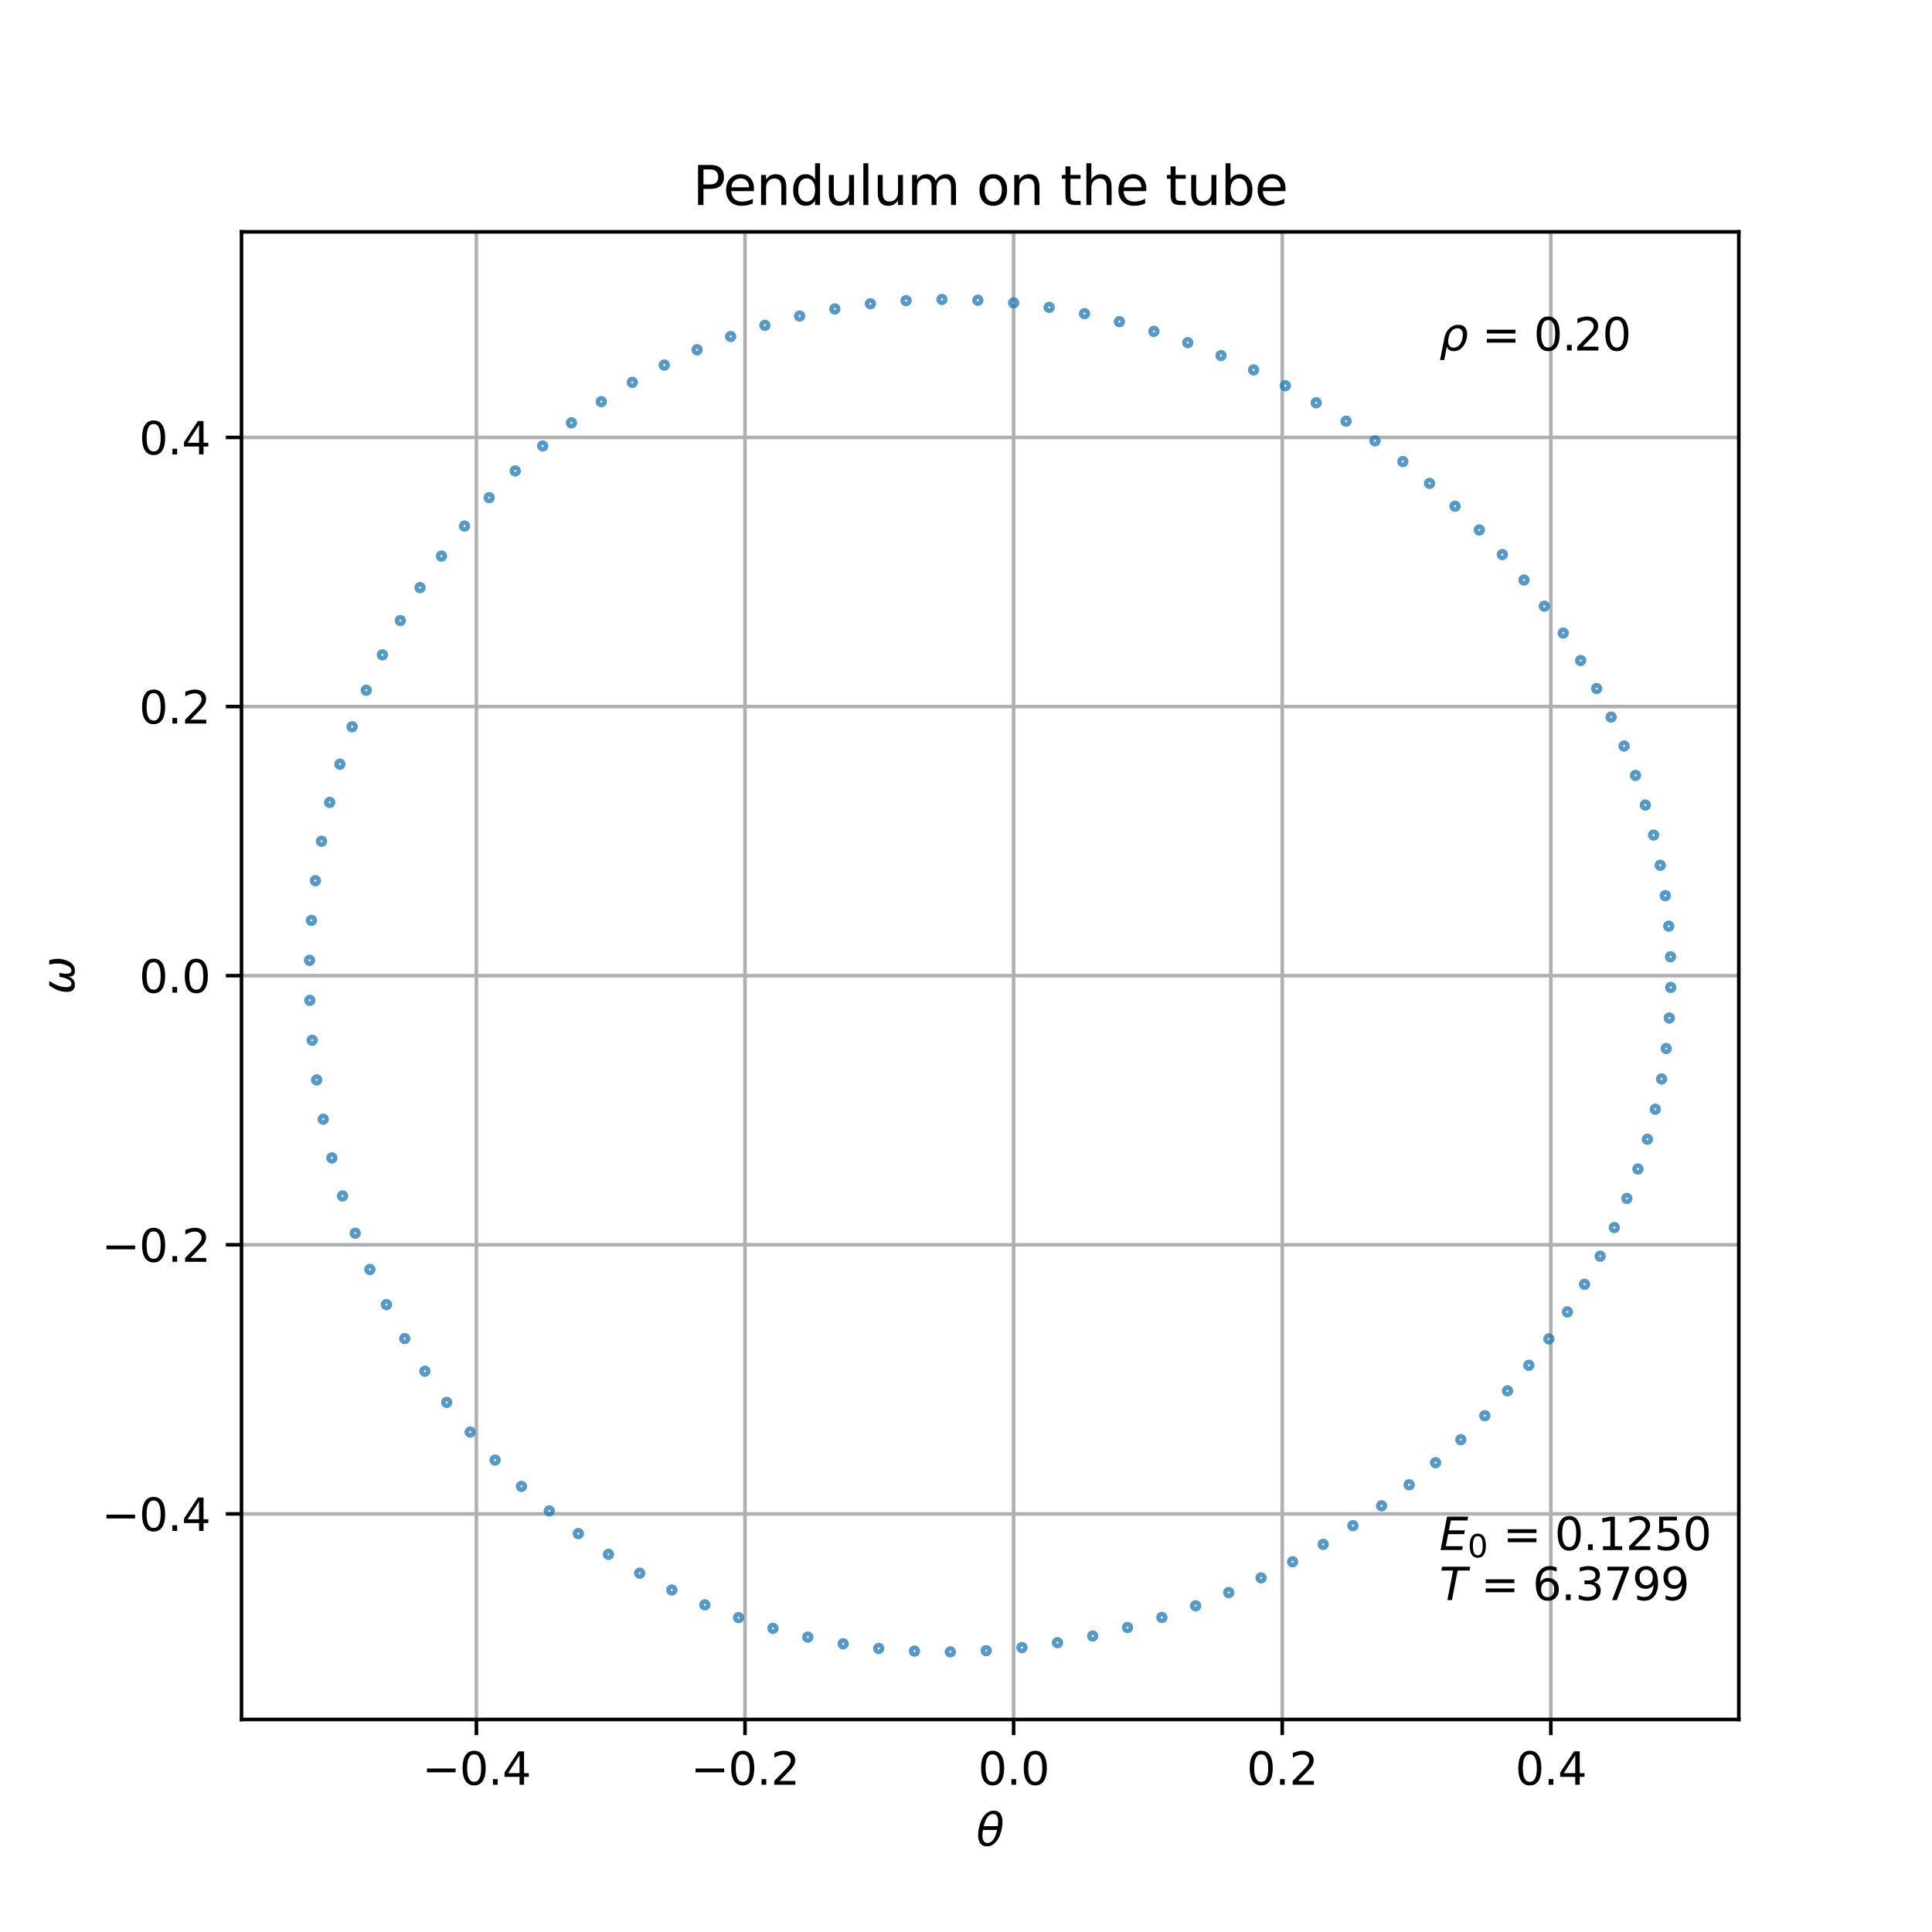 <?xml version="1.0" encoding="utf-8" standalone="no"?>
<!DOCTYPE svg PUBLIC "-//W3C//DTD SVG 1.1//EN"
  "http://www.w3.org/Graphics/SVG/1.1/DTD/svg11.dtd">
<svg xmlns:xlink="http://www.w3.org/1999/xlink" width="432pt" height="432pt" viewBox="0 0 432 432" xmlns="http://www.w3.org/2000/svg" version="1.1">
 <defs>
  <style type="text/css">*{stroke-linejoin: round; stroke-linecap: butt}</style>
 </defs>
 <g id="figure_1">
  <g id="patch_1">
   <path d="M 0 432 
L 432 432 
L 432 0 
L 0 0 
z
" style="fill: #ffffff"/>
  </g>
  <g id="axes_1">
   <g id="patch_2">
    <path d="M 54 384.48 
L 388.8 384.48 
L 388.8 51.84 
L 54 51.84 
z
" style="fill: #ffffff"/>
   </g>
   <g id="matplotlib.axis_1">
    <g id="xtick_1">
     <g id="line2d_1">
      <path d="M 106.526 384.48 
L 106.526 51.84 
" clip-path="url(#p3331e41e6e)" style="fill: none; stroke: #b0b0b0; stroke-width: 0.8; stroke-linecap: square"/>
     </g>
     <g id="line2d_2">
      <defs>
       <path id="m623074456c" d="M 0 0 
L 0 3.5 
" style="stroke: #000000; stroke-width: 0.8"/>
      </defs>
      <g>
       <use xlink:href="#m623074456c" x="106.526" y="384.48" style="stroke: #000000; stroke-width: 0.8"/>
      </g>
     </g>
     <g id="text_1">
      <!-- −0.4 -->
      <g transform="translate(94.384 399.078) scale(0.1 -0.1)">
       <defs>
        <path id="DejaVuSans-2212" d="M 678 2272 
L 4684 2272 
L 4684 1741 
L 678 1741 
L 678 2272 
z
" transform="scale(0.016)"/>
        <path id="DejaVuSans-30" d="M 2034 4250 
Q 1547 4250 1301 3770 
Q 1056 3291 1056 2328 
Q 1056 1369 1301 889 
Q 1547 409 2034 409 
Q 2525 409 2770 889 
Q 3016 1369 3016 2328 
Q 3016 3291 2770 3770 
Q 2525 4250 2034 4250 
z
M 2034 4750 
Q 2819 4750 3233 4129 
Q 3647 3509 3647 2328 
Q 3647 1150 3233 529 
Q 2819 -91 2034 -91 
Q 1250 -91 836 529 
Q 422 1150 422 2328 
Q 422 3509 836 4129 
Q 1250 4750 2034 4750 
z
" transform="scale(0.016)"/>
        <path id="DejaVuSans-2e" d="M 684 794 
L 1344 794 
L 1344 0 
L 684 0 
L 684 794 
z
" transform="scale(0.016)"/>
        <path id="DejaVuSans-34" d="M 2419 4116 
L 825 1625 
L 2419 1625 
L 2419 4116 
z
M 2253 4666 
L 3047 4666 
L 3047 1625 
L 3713 1625 
L 3713 1100 
L 3047 1100 
L 3047 0 
L 2419 0 
L 2419 1100 
L 313 1100 
L 313 1709 
L 2253 4666 
z
" transform="scale(0.016)"/>
       </defs>
       <use xlink:href="#DejaVuSans-2212"/>
       <use xlink:href="#DejaVuSans-30" x="83.789"/>
       <use xlink:href="#DejaVuSans-2e" x="147.412"/>
       <use xlink:href="#DejaVuSans-34" x="179.199"/>
      </g>
     </g>
    </g>
    <g id="xtick_2">
     <g id="line2d_3">
      <path d="M 166.586 384.48 
L 166.586 51.84 
" clip-path="url(#p3331e41e6e)" style="fill: none; stroke: #b0b0b0; stroke-width: 0.8; stroke-linecap: square"/>
     </g>
     <g id="line2d_4">
      <g>
       <use xlink:href="#m623074456c" x="166.586" y="384.48" style="stroke: #000000; stroke-width: 0.8"/>
      </g>
     </g>
     <g id="text_2">
      <!-- −0.2 -->
      <g transform="translate(154.445 399.078) scale(0.1 -0.1)">
       <defs>
        <path id="DejaVuSans-32" d="M 1228 531 
L 3431 531 
L 3431 0 
L 469 0 
L 469 531 
Q 828 903 1448 1529 
Q 2069 2156 2228 2338 
Q 2531 2678 2651 2914 
Q 2772 3150 2772 3378 
Q 2772 3750 2511 3984 
Q 2250 4219 1831 4219 
Q 1534 4219 1204 4116 
Q 875 4013 500 3803 
L 500 4441 
Q 881 4594 1212 4672 
Q 1544 4750 1819 4750 
Q 2544 4750 2975 4387 
Q 3406 4025 3406 3419 
Q 3406 3131 3298 2873 
Q 3191 2616 2906 2266 
Q 2828 2175 2409 1742 
Q 1991 1309 1228 531 
z
" transform="scale(0.016)"/>
       </defs>
       <use xlink:href="#DejaVuSans-2212"/>
       <use xlink:href="#DejaVuSans-30" x="83.789"/>
       <use xlink:href="#DejaVuSans-2e" x="147.412"/>
       <use xlink:href="#DejaVuSans-32" x="179.199"/>
      </g>
     </g>
    </g>
    <g id="xtick_3">
     <g id="line2d_5">
      <path d="M 226.647 384.48 
L 226.647 51.84 
" clip-path="url(#p3331e41e6e)" style="fill: none; stroke: #b0b0b0; stroke-width: 0.8; stroke-linecap: square"/>
     </g>
     <g id="line2d_6">
      <g>
       <use xlink:href="#m623074456c" x="226.647" y="384.48" style="stroke: #000000; stroke-width: 0.8"/>
      </g>
     </g>
     <g id="text_3">
      <!-- 0.0 -->
      <g transform="translate(218.696 399.078) scale(0.1 -0.1)">
       <use xlink:href="#DejaVuSans-30"/>
       <use xlink:href="#DejaVuSans-2e" x="63.623"/>
       <use xlink:href="#DejaVuSans-30" x="95.41"/>
      </g>
     </g>
    </g>
    <g id="xtick_4">
     <g id="line2d_7">
      <path d="M 286.708 384.48 
L 286.708 51.84 
" clip-path="url(#p3331e41e6e)" style="fill: none; stroke: #b0b0b0; stroke-width: 0.8; stroke-linecap: square"/>
     </g>
     <g id="line2d_8">
      <g>
       <use xlink:href="#m623074456c" x="286.708" y="384.48" style="stroke: #000000; stroke-width: 0.8"/>
      </g>
     </g>
     <g id="text_4">
      <!-- 0.2 -->
      <g transform="translate(278.757 399.078) scale(0.1 -0.1)">
       <use xlink:href="#DejaVuSans-30"/>
       <use xlink:href="#DejaVuSans-2e" x="63.623"/>
       <use xlink:href="#DejaVuSans-32" x="95.41"/>
      </g>
     </g>
    </g>
    <g id="xtick_5">
     <g id="line2d_9">
      <path d="M 346.769 384.48 
L 346.769 51.84 
" clip-path="url(#p3331e41e6e)" style="fill: none; stroke: #b0b0b0; stroke-width: 0.8; stroke-linecap: square"/>
     </g>
     <g id="line2d_10">
      <g>
       <use xlink:href="#m623074456c" x="346.769" y="384.48" style="stroke: #000000; stroke-width: 0.8"/>
      </g>
     </g>
     <g id="text_5">
      <!-- 0.4 -->
      <g transform="translate(338.818 399.078) scale(0.1 -0.1)">
       <use xlink:href="#DejaVuSans-30"/>
       <use xlink:href="#DejaVuSans-2e" x="63.623"/>
       <use xlink:href="#DejaVuSans-34" x="95.41"/>
      </g>
     </g>
    </g>
    <g id="text_6">
     <!-- $\theta$ -->
     <g transform="translate(218.3 412.757) scale(0.1 -0.1)">
      <defs>
       <path id="DejaVuSans-Oblique-3b8" d="M 2913 2219 
L 925 2219 
Q 791 1284 928 888 
Q 1100 400 1566 400 
Q 2034 400 2391 891 
Q 2703 1322 2913 2219 
z
M 3009 2750 
Q 3094 3638 2984 3950 
Q 2813 4444 2353 4444 
Q 1875 4444 1525 3956 
Q 1250 3563 1034 2750 
L 3009 2750 
z
M 2444 4913 
Q 3194 4913 3494 4250 
Q 3794 3591 3566 2422 
Q 3341 1256 2781 594 
Q 2225 -72 1475 -72 
Q 722 -72 425 594 
Q 128 1256 353 2422 
Q 581 3591 1134 4250 
Q 1691 4913 2444 4913 
z
" transform="scale(0.016)"/>
      </defs>
      <use xlink:href="#DejaVuSans-Oblique-3b8" transform="translate(0 0.234)"/>
     </g>
    </g>
   </g>
   <g id="matplotlib.axis_2">
    <g id="ytick_1">
     <g id="line2d_11">
      <path d="M 54 338.512 
L 388.8 338.512 
" clip-path="url(#p3331e41e6e)" style="fill: none; stroke: #b0b0b0; stroke-width: 0.8; stroke-linecap: square"/>
     </g>
     <g id="line2d_12">
      <defs>
       <path id="m3632a18cb1" d="M 0 0 
L -3.5 0 
" style="stroke: #000000; stroke-width: 0.8"/>
      </defs>
      <g>
       <use xlink:href="#m3632a18cb1" x="54" y="338.512" style="stroke: #000000; stroke-width: 0.8"/>
      </g>
     </g>
     <g id="text_7">
      <!-- −0.4 -->
      <g transform="translate(22.717 342.312) scale(0.1 -0.1)">
       <use xlink:href="#DejaVuSans-2212"/>
       <use xlink:href="#DejaVuSans-30" x="83.789"/>
       <use xlink:href="#DejaVuSans-2e" x="147.412"/>
       <use xlink:href="#DejaVuSans-34" x="179.199"/>
      </g>
     </g>
    </g>
    <g id="ytick_2">
     <g id="line2d_13">
      <path d="M 54 278.336 
L 388.8 278.336 
" clip-path="url(#p3331e41e6e)" style="fill: none; stroke: #b0b0b0; stroke-width: 0.8; stroke-linecap: square"/>
     </g>
     <g id="line2d_14">
      <g>
       <use xlink:href="#m3632a18cb1" x="54" y="278.336" style="stroke: #000000; stroke-width: 0.8"/>
      </g>
     </g>
     <g id="text_8">
      <!-- −0.2 -->
      <g transform="translate(22.717 282.136) scale(0.1 -0.1)">
       <use xlink:href="#DejaVuSans-2212"/>
       <use xlink:href="#DejaVuSans-30" x="83.789"/>
       <use xlink:href="#DejaVuSans-2e" x="147.412"/>
       <use xlink:href="#DejaVuSans-32" x="179.199"/>
      </g>
     </g>
    </g>
    <g id="ytick_3">
     <g id="line2d_15">
      <path d="M 54 218.161 
L 388.8 218.161 
" clip-path="url(#p3331e41e6e)" style="fill: none; stroke: #b0b0b0; stroke-width: 0.8; stroke-linecap: square"/>
     </g>
     <g id="line2d_16">
      <g>
       <use xlink:href="#m3632a18cb1" x="54" y="218.161" style="stroke: #000000; stroke-width: 0.8"/>
      </g>
     </g>
     <g id="text_9">
      <!-- 0.0 -->
      <g transform="translate(31.097 221.96) scale(0.1 -0.1)">
       <use xlink:href="#DejaVuSans-30"/>
       <use xlink:href="#DejaVuSans-2e" x="63.623"/>
       <use xlink:href="#DejaVuSans-30" x="95.41"/>
      </g>
     </g>
    </g>
    <g id="ytick_4">
     <g id="line2d_17">
      <path d="M 54 157.985 
L 388.8 157.985 
" clip-path="url(#p3331e41e6e)" style="fill: none; stroke: #b0b0b0; stroke-width: 0.8; stroke-linecap: square"/>
     </g>
     <g id="line2d_18">
      <g>
       <use xlink:href="#m3632a18cb1" x="54" y="157.985" style="stroke: #000000; stroke-width: 0.8"/>
      </g>
     </g>
     <g id="text_10">
      <!-- 0.2 -->
      <g transform="translate(31.097 161.784) scale(0.1 -0.1)">
       <use xlink:href="#DejaVuSans-30"/>
       <use xlink:href="#DejaVuSans-2e" x="63.623"/>
       <use xlink:href="#DejaVuSans-32" x="95.41"/>
      </g>
     </g>
    </g>
    <g id="ytick_5">
     <g id="line2d_19">
      <path d="M 54 97.809 
L 388.8 97.809 
" clip-path="url(#p3331e41e6e)" style="fill: none; stroke: #b0b0b0; stroke-width: 0.8; stroke-linecap: square"/>
     </g>
     <g id="line2d_20">
      <g>
       <use xlink:href="#m3632a18cb1" x="54" y="97.809" style="stroke: #000000; stroke-width: 0.8"/>
      </g>
     </g>
     <g id="text_11">
      <!-- 0.4 -->
      <g transform="translate(31.097 101.608) scale(0.1 -0.1)">
       <use xlink:href="#DejaVuSans-30"/>
       <use xlink:href="#DejaVuSans-2e" x="63.623"/>
       <use xlink:href="#DejaVuSans-34" x="95.41"/>
      </g>
     </g>
    </g>
    <g id="text_12">
     <!-- $\omega$ -->
     <g transform="translate(16.637 222.36) rotate(-90) scale(0.1 -0.1)">
      <defs>
       <path id="DejaVuSans-Oblique-3c9" d="M 1369 -91 
Q 72 -91 434 1766 
Q 575 2500 1256 3500 
L 1875 3500 
Q 1231 2500 1088 1750 
Q 819 397 1519 397 
Q 2166 397 2478 2078 
L 3009 2078 
Q 2669 388 3316 397 
Q 4013 403 4275 1750 
Q 4419 2500 4169 3500 
L 4788 3500 
Q 5075 2500 4934 1766 
Q 4578 -94 3278 -91 
Q 2428 -88 2503 844 
Q 2194 -91 1369 -91 
z
" transform="scale(0.016)"/>
      </defs>
      <use xlink:href="#DejaVuSans-Oblique-3c9" transform="translate(0 0.312)"/>
     </g>
    </g>
   </g>
   <g id="line2d_21">
    <defs>
     <path id="m52365b3a67" d="M 0 0.75 
C 0.199 0.75 0.39 0.671 0.53 0.53 
C 0.671 0.39 0.75 0.199 0.75 0 
C 0.75 -0.199 0.671 -0.39 0.53 -0.53 
C 0.39 -0.671 0.199 -0.75 0 -0.75 
C -0.199 -0.75 -0.39 -0.671 -0.53 -0.53 
C -0.671 -0.39 -0.75 -0.199 -0.75 0 
C -0.75 0.199 -0.671 0.39 -0.53 0.53 
C -0.39 0.671 -0.199 0.75 0 0.75 
z
" style="stroke: #1f77b4; stroke-opacity: 0.5"/>
    </defs>
    <g clip-path="url(#p3331e41e6e)">
     <use xlink:href="#m52365b3a67" x="226.647" y="67.721" style="fill-opacity: 0; stroke: #1f77b4; stroke-opacity: 0.5"/>
     <use xlink:href="#m52365b3a67" x="234.605" y="68.725" style="fill-opacity: 0; stroke: #1f77b4; stroke-opacity: 0.5"/>
     <use xlink:href="#m52365b3a67" x="242.5" y="70.13" style="fill-opacity: 0; stroke: #1f77b4; stroke-opacity: 0.5"/>
     <use xlink:href="#m52365b3a67" x="250.309" y="71.924" style="fill-opacity: 0; stroke: #1f77b4; stroke-opacity: 0.5"/>
     <use xlink:href="#m52365b3a67" x="258.013" y="74.093" style="fill-opacity: 0; stroke: #1f77b4; stroke-opacity: 0.5"/>
     <use xlink:href="#m52365b3a67" x="265.592" y="76.623" style="fill-opacity: 0; stroke: #1f77b4; stroke-opacity: 0.5"/>
     <use xlink:href="#m52365b3a67" x="273.028" y="79.501" style="fill-opacity: 0; stroke: #1f77b4; stroke-opacity: 0.5"/>
     <use xlink:href="#m52365b3a67" x="280.302" y="82.71" style="fill-opacity: 0; stroke: #1f77b4; stroke-opacity: 0.5"/>
     <use xlink:href="#m52365b3a67" x="287.397" y="86.237" style="fill-opacity: 0; stroke: #1f77b4; stroke-opacity: 0.5"/>
     <use xlink:href="#m52365b3a67" x="294.297" y="90.065" style="fill-opacity: 0; stroke: #1f77b4; stroke-opacity: 0.5"/>
     <use xlink:href="#m52365b3a67" x="300.986" y="94.18" style="fill-opacity: 0; stroke: #1f77b4; stroke-opacity: 0.5"/>
     <use xlink:href="#m52365b3a67" x="307.45" y="98.565" style="fill-opacity: 0; stroke: #1f77b4; stroke-opacity: 0.5"/>
     <use xlink:href="#m52365b3a67" x="313.674" y="103.204" style="fill-opacity: 0; stroke: #1f77b4; stroke-opacity: 0.5"/>
     <use xlink:href="#m52365b3a67" x="319.646" y="108.084" style="fill-opacity: 0; stroke: #1f77b4; stroke-opacity: 0.5"/>
     <use xlink:href="#m52365b3a67" x="325.353" y="113.187" style="fill-opacity: 0; stroke: #1f77b4; stroke-opacity: 0.5"/>
     <use xlink:href="#m52365b3a67" x="330.783" y="118.5" style="fill-opacity: 0; stroke: #1f77b4; stroke-opacity: 0.5"/>
     <use xlink:href="#m52365b3a67" x="335.926" y="124.007" style="fill-opacity: 0; stroke: #1f77b4; stroke-opacity: 0.5"/>
     <use xlink:href="#m52365b3a67" x="340.772" y="129.693" style="fill-opacity: 0; stroke: #1f77b4; stroke-opacity: 0.5"/>
     <use xlink:href="#m52365b3a67" x="345.312" y="135.545" style="fill-opacity: 0; stroke: #1f77b4; stroke-opacity: 0.5"/>
     <use xlink:href="#m52365b3a67" x="349.537" y="141.549" style="fill-opacity: 0; stroke: #1f77b4; stroke-opacity: 0.5"/>
     <use xlink:href="#m52365b3a67" x="353.44" y="147.691" style="fill-opacity: 0; stroke: #1f77b4; stroke-opacity: 0.5"/>
     <use xlink:href="#m52365b3a67" x="357.014" y="153.958" style="fill-opacity: 0; stroke: #1f77b4; stroke-opacity: 0.5"/>
     <use xlink:href="#m52365b3a67" x="360.252" y="160.336" style="fill-opacity: 0; stroke: #1f77b4; stroke-opacity: 0.5"/>
     <use xlink:href="#m52365b3a67" x="363.149" y="166.814" style="fill-opacity: 0; stroke: #1f77b4; stroke-opacity: 0.5"/>
     <use xlink:href="#m52365b3a67" x="365.7" y="173.379" style="fill-opacity: 0; stroke: #1f77b4; stroke-opacity: 0.5"/>
     <use xlink:href="#m52365b3a67" x="367.9" y="180.019" style="fill-opacity: 0; stroke: #1f77b4; stroke-opacity: 0.5"/>
     <use xlink:href="#m52365b3a67" x="369.746" y="186.722" style="fill-opacity: 0; stroke: #1f77b4; stroke-opacity: 0.5"/>
     <use xlink:href="#m52365b3a67" x="371.236" y="193.476" style="fill-opacity: 0; stroke: #1f77b4; stroke-opacity: 0.5"/>
     <use xlink:href="#m52365b3a67" x="372.365" y="200.271" style="fill-opacity: 0; stroke: #1f77b4; stroke-opacity: 0.5"/>
     <use xlink:href="#m52365b3a67" x="373.134" y="207.095" style="fill-opacity: 0; stroke: #1f77b4; stroke-opacity: 0.5"/>
     <use xlink:href="#m52365b3a67" x="373.539" y="213.937" style="fill-opacity: 0; stroke: #1f77b4; stroke-opacity: 0.5"/>
     <use xlink:href="#m52365b3a67" x="373.582" y="220.786" style="fill-opacity: 0; stroke: #1f77b4; stroke-opacity: 0.5"/>
     <use xlink:href="#m52365b3a67" x="373.261" y="227.63" style="fill-opacity: 0; stroke: #1f77b4; stroke-opacity: 0.5"/>
     <use xlink:href="#m52365b3a67" x="372.577" y="234.459" style="fill-opacity: 0; stroke: #1f77b4; stroke-opacity: 0.5"/>
     <use xlink:href="#m52365b3a67" x="371.532" y="241.262" style="fill-opacity: 0; stroke: #1f77b4; stroke-opacity: 0.5"/>
     <use xlink:href="#m52365b3a67" x="370.126" y="248.027" style="fill-opacity: 0; stroke: #1f77b4; stroke-opacity: 0.5"/>
     <use xlink:href="#m52365b3a67" x="368.363" y="254.743" style="fill-opacity: 0; stroke: #1f77b4; stroke-opacity: 0.5"/>
     <use xlink:href="#m52365b3a67" x="366.245" y="261.398" style="fill-opacity: 0; stroke: #1f77b4; stroke-opacity: 0.5"/>
     <use xlink:href="#m52365b3a67" x="363.775" y="267.982" style="fill-opacity: 0; stroke: #1f77b4; stroke-opacity: 0.5"/>
     <use xlink:href="#m52365b3a67" x="360.959" y="274.481" style="fill-opacity: 0; stroke: #1f77b4; stroke-opacity: 0.5"/>
     <use xlink:href="#m52365b3a67" x="357.8" y="280.884" style="fill-opacity: 0; stroke: #1f77b4; stroke-opacity: 0.5"/>
     <use xlink:href="#m52365b3a67" x="354.304" y="287.178" style="fill-opacity: 0; stroke: #1f77b4; stroke-opacity: 0.5"/>
     <use xlink:href="#m52365b3a67" x="350.477" y="293.35" style="fill-opacity: 0; stroke: #1f77b4; stroke-opacity: 0.5"/>
     <use xlink:href="#m52365b3a67" x="346.327" y="299.387" style="fill-opacity: 0; stroke: #1f77b4; stroke-opacity: 0.5"/>
     <use xlink:href="#m52365b3a67" x="341.86" y="305.276" style="fill-opacity: 0; stroke: #1f77b4; stroke-opacity: 0.5"/>
     <use xlink:href="#m52365b3a67" x="337.084" y="311.003" style="fill-opacity: 0; stroke: #1f77b4; stroke-opacity: 0.5"/>
     <use xlink:href="#m52365b3a67" x="332.01" y="316.553" style="fill-opacity: 0; stroke: #1f77b4; stroke-opacity: 0.5"/>
     <use xlink:href="#m52365b3a67" x="326.646" y="321.912" style="fill-opacity: 0; stroke: #1f77b4; stroke-opacity: 0.5"/>
     <use xlink:href="#m52365b3a67" x="321.002" y="327.066" style="fill-opacity: 0; stroke: #1f77b4; stroke-opacity: 0.5"/>
     <use xlink:href="#m52365b3a67" x="315.092" y="331.998" style="fill-opacity: 0; stroke: #1f77b4; stroke-opacity: 0.5"/>
     <use xlink:href="#m52365b3a67" x="308.925" y="336.696" style="fill-opacity: 0; stroke: #1f77b4; stroke-opacity: 0.5"/>
     <use xlink:href="#m52365b3a67" x="302.516" y="341.141" style="fill-opacity: 0; stroke: #1f77b4; stroke-opacity: 0.5"/>
     <use xlink:href="#m52365b3a67" x="295.878" y="345.32" style="fill-opacity: 0; stroke: #1f77b4; stroke-opacity: 0.5"/>
     <use xlink:href="#m52365b3a67" x="289.026" y="349.217" style="fill-opacity: 0; stroke: #1f77b4; stroke-opacity: 0.5"/>
     <use xlink:href="#m52365b3a67" x="281.975" y="352.815" style="fill-opacity: 0; stroke: #1f77b4; stroke-opacity: 0.5"/>
     <use xlink:href="#m52365b3a67" x="274.741" y="356.1" style="fill-opacity: 0; stroke: #1f77b4; stroke-opacity: 0.5"/>
     <use xlink:href="#m52365b3a67" x="267.341" y="359.057" style="fill-opacity: 0; stroke: #1f77b4; stroke-opacity: 0.5"/>
     <use xlink:href="#m52365b3a67" x="259.794" y="361.669" style="fill-opacity: 0; stroke: #1f77b4; stroke-opacity: 0.5"/>
     <use xlink:href="#m52365b3a67" x="252.117" y="363.924" style="fill-opacity: 0; stroke: #1f77b4; stroke-opacity: 0.5"/>
     <use xlink:href="#m52365b3a67" x="244.331" y="365.807" style="fill-opacity: 0; stroke: #1f77b4; stroke-opacity: 0.5"/>
     <use xlink:href="#m52365b3a67" x="236.455" y="367.304" style="fill-opacity: 0; stroke: #1f77b4; stroke-opacity: 0.5"/>
     <use xlink:href="#m52365b3a67" x="228.51" y="368.402" style="fill-opacity: 0; stroke: #1f77b4; stroke-opacity: 0.5"/>
     <use xlink:href="#m52365b3a67" x="220.517" y="369.091" style="fill-opacity: 0; stroke: #1f77b4; stroke-opacity: 0.5"/>
     <use xlink:href="#m52365b3a67" x="212.499" y="369.36" style="fill-opacity: 0; stroke: #1f77b4; stroke-opacity: 0.5"/>
     <use xlink:href="#m52365b3a67" x="204.478" y="369.199" style="fill-opacity: 0; stroke: #1f77b4; stroke-opacity: 0.5"/>
     <use xlink:href="#m52365b3a67" x="196.478" y="368.599" style="fill-opacity: 0; stroke: #1f77b4; stroke-opacity: 0.5"/>
     <use xlink:href="#m52365b3a67" x="188.521" y="367.555" style="fill-opacity: 0; stroke: #1f77b4; stroke-opacity: 0.5"/>
     <use xlink:href="#m52365b3a67" x="180.631" y="366.06" style="fill-opacity: 0; stroke: #1f77b4; stroke-opacity: 0.5"/>
     <use xlink:href="#m52365b3a67" x="172.832" y="364.111" style="fill-opacity: 0; stroke: #1f77b4; stroke-opacity: 0.5"/>
     <use xlink:href="#m52365b3a67" x="165.149" y="361.706" style="fill-opacity: 0; stroke: #1f77b4; stroke-opacity: 0.5"/>
     <use xlink:href="#m52365b3a67" x="157.606" y="358.846" style="fill-opacity: 0; stroke: #1f77b4; stroke-opacity: 0.5"/>
     <use xlink:href="#m52365b3a67" x="150.227" y="355.532" style="fill-opacity: 0; stroke: #1f77b4; stroke-opacity: 0.5"/>
     <use xlink:href="#m52365b3a67" x="143.035" y="351.767" style="fill-opacity: 0; stroke: #1f77b4; stroke-opacity: 0.5"/>
     <use xlink:href="#m52365b3a67" x="136.055" y="347.559" style="fill-opacity: 0; stroke: #1f77b4; stroke-opacity: 0.5"/>
     <use xlink:href="#m52365b3a67" x="129.31" y="342.914" style="fill-opacity: 0; stroke: #1f77b4; stroke-opacity: 0.5"/>
     <use xlink:href="#m52365b3a67" x="122.823" y="337.843" style="fill-opacity: 0; stroke: #1f77b4; stroke-opacity: 0.5"/>
     <use xlink:href="#m52365b3a67" x="116.616" y="332.359" style="fill-opacity: 0; stroke: #1f77b4; stroke-opacity: 0.5"/>
     <use xlink:href="#m52365b3a67" x="110.71" y="326.475" style="fill-opacity: 0; stroke: #1f77b4; stroke-opacity: 0.5"/>
     <use xlink:href="#m52365b3a67" x="105.128" y="320.209" style="fill-opacity: 0; stroke: #1f77b4; stroke-opacity: 0.5"/>
     <use xlink:href="#m52365b3a67" x="99.887" y="313.578" style="fill-opacity: 0; stroke: #1f77b4; stroke-opacity: 0.5"/>
     <use xlink:href="#m52365b3a67" x="95.007" y="306.603" style="fill-opacity: 0; stroke: #1f77b4; stroke-opacity: 0.5"/>
     <use xlink:href="#m52365b3a67" x="90.506" y="299.307" style="fill-opacity: 0; stroke: #1f77b4; stroke-opacity: 0.5"/>
     <use xlink:href="#m52365b3a67" x="86.401" y="291.714" style="fill-opacity: 0; stroke: #1f77b4; stroke-opacity: 0.5"/>
     <use xlink:href="#m52365b3a67" x="82.705" y="283.85" style="fill-opacity: 0; stroke: #1f77b4; stroke-opacity: 0.5"/>
     <use xlink:href="#m52365b3a67" x="79.433" y="275.742" style="fill-opacity: 0; stroke: #1f77b4; stroke-opacity: 0.5"/>
     <use xlink:href="#m52365b3a67" x="76.598" y="267.42" style="fill-opacity: 0; stroke: #1f77b4; stroke-opacity: 0.5"/>
     <use xlink:href="#m52365b3a67" x="74.209" y="258.913" style="fill-opacity: 0; stroke: #1f77b4; stroke-opacity: 0.5"/>
     <use xlink:href="#m52365b3a67" x="72.276" y="250.252" style="fill-opacity: 0; stroke: #1f77b4; stroke-opacity: 0.5"/>
     <use xlink:href="#m52365b3a67" x="70.805" y="241.471" style="fill-opacity: 0; stroke: #1f77b4; stroke-opacity: 0.5"/>
     <use xlink:href="#m52365b3a67" x="69.803" y="232.601" style="fill-opacity: 0; stroke: #1f77b4; stroke-opacity: 0.5"/>
     <use xlink:href="#m52365b3a67" x="69.274" y="223.677" style="fill-opacity: 0; stroke: #1f77b4; stroke-opacity: 0.5"/>
     <use xlink:href="#m52365b3a67" x="69.218" y="214.732" style="fill-opacity: 0; stroke: #1f77b4; stroke-opacity: 0.5"/>
     <use xlink:href="#m52365b3a67" x="69.637" y="205.8" style="fill-opacity: 0; stroke: #1f77b4; stroke-opacity: 0.5"/>
     <use xlink:href="#m52365b3a67" x="70.529" y="196.914" style="fill-opacity: 0; stroke: #1f77b4; stroke-opacity: 0.5"/>
     <use xlink:href="#m52365b3a67" x="71.891" y="188.109" style="fill-opacity: 0; stroke: #1f77b4; stroke-opacity: 0.5"/>
     <use xlink:href="#m52365b3a67" x="73.716" y="179.418" style="fill-opacity: 0; stroke: #1f77b4; stroke-opacity: 0.5"/>
     <use xlink:href="#m52365b3a67" x="76" y="170.872" style="fill-opacity: 0; stroke: #1f77b4; stroke-opacity: 0.5"/>
     <use xlink:href="#m52365b3a67" x="78.732" y="162.504" style="fill-opacity: 0; stroke: #1f77b4; stroke-opacity: 0.5"/>
     <use xlink:href="#m52365b3a67" x="81.903" y="154.343" style="fill-opacity: 0; stroke: #1f77b4; stroke-opacity: 0.5"/>
     <use xlink:href="#m52365b3a67" x="85.501" y="146.42" style="fill-opacity: 0; stroke: #1f77b4; stroke-opacity: 0.5"/>
     <use xlink:href="#m52365b3a67" x="89.512" y="138.761" style="fill-opacity: 0; stroke: #1f77b4; stroke-opacity: 0.5"/>
     <use xlink:href="#m52365b3a67" x="93.922" y="131.393" style="fill-opacity: 0; stroke: #1f77b4; stroke-opacity: 0.5"/>
     <use xlink:href="#m52365b3a67" x="98.715" y="124.342" style="fill-opacity: 0; stroke: #1f77b4; stroke-opacity: 0.5"/>
     <use xlink:href="#m52365b3a67" x="103.873" y="117.629" style="fill-opacity: 0; stroke: #1f77b4; stroke-opacity: 0.5"/>
     <use xlink:href="#m52365b3a67" x="109.378" y="111.275" style="fill-opacity: 0; stroke: #1f77b4; stroke-opacity: 0.5"/>
     <use xlink:href="#m52365b3a67" x="115.21" y="105.301" style="fill-opacity: 0; stroke: #1f77b4; stroke-opacity: 0.5"/>
     <use xlink:href="#m52365b3a67" x="121.348" y="99.722" style="fill-opacity: 0; stroke: #1f77b4; stroke-opacity: 0.5"/>
     <use xlink:href="#m52365b3a67" x="127.772" y="94.553" style="fill-opacity: 0; stroke: #1f77b4; stroke-opacity: 0.5"/>
     <use xlink:href="#m52365b3a67" x="134.459" y="89.808" style="fill-opacity: 0; stroke: #1f77b4; stroke-opacity: 0.5"/>
     <use xlink:href="#m52365b3a67" x="141.386" y="85.497" style="fill-opacity: 0; stroke: #1f77b4; stroke-opacity: 0.5"/>
     <use xlink:href="#m52365b3a67" x="148.53" y="81.628" style="fill-opacity: 0; stroke: #1f77b4; stroke-opacity: 0.5"/>
     <use xlink:href="#m52365b3a67" x="155.868" y="78.208" style="fill-opacity: 0; stroke: #1f77b4; stroke-opacity: 0.5"/>
     <use xlink:href="#m52365b3a67" x="163.375" y="75.242" style="fill-opacity: 0; stroke: #1f77b4; stroke-opacity: 0.5"/>
     <use xlink:href="#m52365b3a67" x="171.028" y="72.731" style="fill-opacity: 0; stroke: #1f77b4; stroke-opacity: 0.5"/>
     <use xlink:href="#m52365b3a67" x="178.801" y="70.676" style="fill-opacity: 0; stroke: #1f77b4; stroke-opacity: 0.5"/>
     <use xlink:href="#m52365b3a67" x="186.672" y="69.075" style="fill-opacity: 0; stroke: #1f77b4; stroke-opacity: 0.5"/>
     <use xlink:href="#m52365b3a67" x="194.615" y="67.926" style="fill-opacity: 0; stroke: #1f77b4; stroke-opacity: 0.5"/>
     <use xlink:href="#m52365b3a67" x="202.608" y="67.223" style="fill-opacity: 0; stroke: #1f77b4; stroke-opacity: 0.5"/>
     <use xlink:href="#m52365b3a67" x="210.626" y="66.96" style="fill-opacity: 0; stroke: #1f77b4; stroke-opacity: 0.5"/>
     <use xlink:href="#m52365b3a67" x="218.647" y="67.129" style="fill-opacity: 0; stroke: #1f77b4; stroke-opacity: 0.5"/>
     <use xlink:href="#m52365b3a67" x="226.647" y="67.721" style="fill-opacity: 0; stroke: #1f77b4; stroke-opacity: 0.5"/>
     <use xlink:href="#m52365b3a67" x="234.605" y="68.725" style="fill-opacity: 0; stroke: #1f77b4; stroke-opacity: 0.5"/>
     <use xlink:href="#m52365b3a67" x="242.5" y="70.13" style="fill-opacity: 0; stroke: #1f77b4; stroke-opacity: 0.5"/>
     <use xlink:href="#m52365b3a67" x="250.309" y="71.924" style="fill-opacity: 0; stroke: #1f77b4; stroke-opacity: 0.5"/>
     <use xlink:href="#m52365b3a67" x="258.013" y="74.093" style="fill-opacity: 0; stroke: #1f77b4; stroke-opacity: 0.5"/>
     <use xlink:href="#m52365b3a67" x="265.592" y="76.623" style="fill-opacity: 0; stroke: #1f77b4; stroke-opacity: 0.5"/>
     <use xlink:href="#m52365b3a67" x="273.028" y="79.501" style="fill-opacity: 0; stroke: #1f77b4; stroke-opacity: 0.5"/>
     <use xlink:href="#m52365b3a67" x="280.302" y="82.71" style="fill-opacity: 0; stroke: #1f77b4; stroke-opacity: 0.5"/>
     <use xlink:href="#m52365b3a67" x="287.397" y="86.237" style="fill-opacity: 0; stroke: #1f77b4; stroke-opacity: 0.5"/>
     <use xlink:href="#m52365b3a67" x="294.297" y="90.065" style="fill-opacity: 0; stroke: #1f77b4; stroke-opacity: 0.5"/>
     <use xlink:href="#m52365b3a67" x="300.986" y="94.18" style="fill-opacity: 0; stroke: #1f77b4; stroke-opacity: 0.5"/>
     <use xlink:href="#m52365b3a67" x="307.45" y="98.565" style="fill-opacity: 0; stroke: #1f77b4; stroke-opacity: 0.5"/>
     <use xlink:href="#m52365b3a67" x="313.674" y="103.204" style="fill-opacity: 0; stroke: #1f77b4; stroke-opacity: 0.5"/>
     <use xlink:href="#m52365b3a67" x="319.646" y="108.084" style="fill-opacity: 0; stroke: #1f77b4; stroke-opacity: 0.5"/>
     <use xlink:href="#m52365b3a67" x="325.353" y="113.187" style="fill-opacity: 0; stroke: #1f77b4; stroke-opacity: 0.5"/>
     <use xlink:href="#m52365b3a67" x="330.783" y="118.5" style="fill-opacity: 0; stroke: #1f77b4; stroke-opacity: 0.5"/>
     <use xlink:href="#m52365b3a67" x="335.926" y="124.007" style="fill-opacity: 0; stroke: #1f77b4; stroke-opacity: 0.5"/>
     <use xlink:href="#m52365b3a67" x="340.772" y="129.693" style="fill-opacity: 0; stroke: #1f77b4; stroke-opacity: 0.5"/>
     <use xlink:href="#m52365b3a67" x="345.312" y="135.545" style="fill-opacity: 0; stroke: #1f77b4; stroke-opacity: 0.5"/>
     <use xlink:href="#m52365b3a67" x="349.537" y="141.549" style="fill-opacity: 0; stroke: #1f77b4; stroke-opacity: 0.5"/>
     <use xlink:href="#m52365b3a67" x="353.44" y="147.691" style="fill-opacity: 0; stroke: #1f77b4; stroke-opacity: 0.5"/>
     <use xlink:href="#m52365b3a67" x="357.014" y="153.958" style="fill-opacity: 0; stroke: #1f77b4; stroke-opacity: 0.5"/>
     <use xlink:href="#m52365b3a67" x="360.252" y="160.336" style="fill-opacity: 0; stroke: #1f77b4; stroke-opacity: 0.5"/>
     <use xlink:href="#m52365b3a67" x="363.149" y="166.814" style="fill-opacity: 0; stroke: #1f77b4; stroke-opacity: 0.5"/>
     <use xlink:href="#m52365b3a67" x="365.7" y="173.379" style="fill-opacity: 0; stroke: #1f77b4; stroke-opacity: 0.5"/>
     <use xlink:href="#m52365b3a67" x="367.9" y="180.019" style="fill-opacity: 0; stroke: #1f77b4; stroke-opacity: 0.5"/>
     <use xlink:href="#m52365b3a67" x="369.746" y="186.722" style="fill-opacity: 0; stroke: #1f77b4; stroke-opacity: 0.5"/>
     <use xlink:href="#m52365b3a67" x="371.236" y="193.476" style="fill-opacity: 0; stroke: #1f77b4; stroke-opacity: 0.5"/>
     <use xlink:href="#m52365b3a67" x="372.365" y="200.271" style="fill-opacity: 0; stroke: #1f77b4; stroke-opacity: 0.5"/>
     <use xlink:href="#m52365b3a67" x="373.134" y="207.095" style="fill-opacity: 0; stroke: #1f77b4; stroke-opacity: 0.5"/>
     <use xlink:href="#m52365b3a67" x="373.539" y="213.937" style="fill-opacity: 0; stroke: #1f77b4; stroke-opacity: 0.5"/>
     <use xlink:href="#m52365b3a67" x="373.582" y="220.786" style="fill-opacity: 0; stroke: #1f77b4; stroke-opacity: 0.5"/>
     <use xlink:href="#m52365b3a67" x="373.261" y="227.63" style="fill-opacity: 0; stroke: #1f77b4; stroke-opacity: 0.5"/>
     <use xlink:href="#m52365b3a67" x="372.577" y="234.459" style="fill-opacity: 0; stroke: #1f77b4; stroke-opacity: 0.5"/>
     <use xlink:href="#m52365b3a67" x="371.532" y="241.262" style="fill-opacity: 0; stroke: #1f77b4; stroke-opacity: 0.5"/>
     <use xlink:href="#m52365b3a67" x="370.126" y="248.027" style="fill-opacity: 0; stroke: #1f77b4; stroke-opacity: 0.5"/>
     <use xlink:href="#m52365b3a67" x="368.363" y="254.743" style="fill-opacity: 0; stroke: #1f77b4; stroke-opacity: 0.5"/>
     <use xlink:href="#m52365b3a67" x="366.245" y="261.398" style="fill-opacity: 0; stroke: #1f77b4; stroke-opacity: 0.5"/>
     <use xlink:href="#m52365b3a67" x="363.775" y="267.982" style="fill-opacity: 0; stroke: #1f77b4; stroke-opacity: 0.5"/>
     <use xlink:href="#m52365b3a67" x="360.959" y="274.481" style="fill-opacity: 0; stroke: #1f77b4; stroke-opacity: 0.5"/>
     <use xlink:href="#m52365b3a67" x="357.8" y="280.884" style="fill-opacity: 0; stroke: #1f77b4; stroke-opacity: 0.5"/>
     <use xlink:href="#m52365b3a67" x="354.304" y="287.178" style="fill-opacity: 0; stroke: #1f77b4; stroke-opacity: 0.5"/>
     <use xlink:href="#m52365b3a67" x="350.477" y="293.35" style="fill-opacity: 0; stroke: #1f77b4; stroke-opacity: 0.5"/>
     <use xlink:href="#m52365b3a67" x="346.327" y="299.387" style="fill-opacity: 0; stroke: #1f77b4; stroke-opacity: 0.5"/>
     <use xlink:href="#m52365b3a67" x="341.86" y="305.276" style="fill-opacity: 0; stroke: #1f77b4; stroke-opacity: 0.5"/>
     <use xlink:href="#m52365b3a67" x="337.084" y="311.003" style="fill-opacity: 0; stroke: #1f77b4; stroke-opacity: 0.5"/>
     <use xlink:href="#m52365b3a67" x="332.01" y="316.553" style="fill-opacity: 0; stroke: #1f77b4; stroke-opacity: 0.5"/>
     <use xlink:href="#m52365b3a67" x="326.646" y="321.912" style="fill-opacity: 0; stroke: #1f77b4; stroke-opacity: 0.5"/>
     <use xlink:href="#m52365b3a67" x="321.002" y="327.066" style="fill-opacity: 0; stroke: #1f77b4; stroke-opacity: 0.5"/>
     <use xlink:href="#m52365b3a67" x="315.092" y="331.998" style="fill-opacity: 0; stroke: #1f77b4; stroke-opacity: 0.5"/>
     <use xlink:href="#m52365b3a67" x="308.925" y="336.696" style="fill-opacity: 0; stroke: #1f77b4; stroke-opacity: 0.5"/>
     <use xlink:href="#m52365b3a67" x="302.516" y="341.141" style="fill-opacity: 0; stroke: #1f77b4; stroke-opacity: 0.5"/>
     <use xlink:href="#m52365b3a67" x="295.878" y="345.32" style="fill-opacity: 0; stroke: #1f77b4; stroke-opacity: 0.5"/>
     <use xlink:href="#m52365b3a67" x="289.026" y="349.217" style="fill-opacity: 0; stroke: #1f77b4; stroke-opacity: 0.5"/>
     <use xlink:href="#m52365b3a67" x="281.975" y="352.815" style="fill-opacity: 0; stroke: #1f77b4; stroke-opacity: 0.5"/>
     <use xlink:href="#m52365b3a67" x="274.741" y="356.1" style="fill-opacity: 0; stroke: #1f77b4; stroke-opacity: 0.5"/>
     <use xlink:href="#m52365b3a67" x="267.341" y="359.057" style="fill-opacity: 0; stroke: #1f77b4; stroke-opacity: 0.5"/>
     <use xlink:href="#m52365b3a67" x="259.794" y="361.669" style="fill-opacity: 0; stroke: #1f77b4; stroke-opacity: 0.5"/>
     <use xlink:href="#m52365b3a67" x="252.117" y="363.924" style="fill-opacity: 0; stroke: #1f77b4; stroke-opacity: 0.5"/>
     <use xlink:href="#m52365b3a67" x="244.331" y="365.807" style="fill-opacity: 0; stroke: #1f77b4; stroke-opacity: 0.5"/>
     <use xlink:href="#m52365b3a67" x="236.455" y="367.304" style="fill-opacity: 0; stroke: #1f77b4; stroke-opacity: 0.5"/>
     <use xlink:href="#m52365b3a67" x="228.51" y="368.402" style="fill-opacity: 0; stroke: #1f77b4; stroke-opacity: 0.5"/>
     <use xlink:href="#m52365b3a67" x="220.517" y="369.091" style="fill-opacity: 0; stroke: #1f77b4; stroke-opacity: 0.5"/>
     <use xlink:href="#m52365b3a67" x="212.499" y="369.36" style="fill-opacity: 0; stroke: #1f77b4; stroke-opacity: 0.5"/>
     <use xlink:href="#m52365b3a67" x="204.478" y="369.199" style="fill-opacity: 0; stroke: #1f77b4; stroke-opacity: 0.5"/>
     <use xlink:href="#m52365b3a67" x="196.478" y="368.599" style="fill-opacity: 0; stroke: #1f77b4; stroke-opacity: 0.5"/>
     <use xlink:href="#m52365b3a67" x="188.521" y="367.555" style="fill-opacity: 0; stroke: #1f77b4; stroke-opacity: 0.5"/>
     <use xlink:href="#m52365b3a67" x="180.631" y="366.06" style="fill-opacity: 0; stroke: #1f77b4; stroke-opacity: 0.5"/>
     <use xlink:href="#m52365b3a67" x="172.832" y="364.111" style="fill-opacity: 0; stroke: #1f77b4; stroke-opacity: 0.5"/>
     <use xlink:href="#m52365b3a67" x="165.149" y="361.706" style="fill-opacity: 0; stroke: #1f77b4; stroke-opacity: 0.5"/>
     <use xlink:href="#m52365b3a67" x="157.606" y="358.846" style="fill-opacity: 0; stroke: #1f77b4; stroke-opacity: 0.5"/>
     <use xlink:href="#m52365b3a67" x="150.227" y="355.532" style="fill-opacity: 0; stroke: #1f77b4; stroke-opacity: 0.5"/>
     <use xlink:href="#m52365b3a67" x="143.035" y="351.767" style="fill-opacity: 0; stroke: #1f77b4; stroke-opacity: 0.5"/>
     <use xlink:href="#m52365b3a67" x="136.055" y="347.559" style="fill-opacity: 0; stroke: #1f77b4; stroke-opacity: 0.5"/>
     <use xlink:href="#m52365b3a67" x="129.31" y="342.914" style="fill-opacity: 0; stroke: #1f77b4; stroke-opacity: 0.5"/>
     <use xlink:href="#m52365b3a67" x="122.823" y="337.843" style="fill-opacity: 0; stroke: #1f77b4; stroke-opacity: 0.5"/>
     <use xlink:href="#m52365b3a67" x="116.616" y="332.359" style="fill-opacity: 0; stroke: #1f77b4; stroke-opacity: 0.5"/>
     <use xlink:href="#m52365b3a67" x="110.71" y="326.475" style="fill-opacity: 0; stroke: #1f77b4; stroke-opacity: 0.5"/>
     <use xlink:href="#m52365b3a67" x="105.128" y="320.209" style="fill-opacity: 0; stroke: #1f77b4; stroke-opacity: 0.5"/>
     <use xlink:href="#m52365b3a67" x="99.887" y="313.578" style="fill-opacity: 0; stroke: #1f77b4; stroke-opacity: 0.5"/>
     <use xlink:href="#m52365b3a67" x="95.007" y="306.603" style="fill-opacity: 0; stroke: #1f77b4; stroke-opacity: 0.5"/>
     <use xlink:href="#m52365b3a67" x="90.506" y="299.307" style="fill-opacity: 0; stroke: #1f77b4; stroke-opacity: 0.5"/>
     <use xlink:href="#m52365b3a67" x="86.401" y="291.714" style="fill-opacity: 0; stroke: #1f77b4; stroke-opacity: 0.5"/>
     <use xlink:href="#m52365b3a67" x="82.705" y="283.85" style="fill-opacity: 0; stroke: #1f77b4; stroke-opacity: 0.5"/>
     <use xlink:href="#m52365b3a67" x="79.433" y="275.742" style="fill-opacity: 0; stroke: #1f77b4; stroke-opacity: 0.5"/>
     <use xlink:href="#m52365b3a67" x="76.598" y="267.42" style="fill-opacity: 0; stroke: #1f77b4; stroke-opacity: 0.5"/>
     <use xlink:href="#m52365b3a67" x="74.209" y="258.913" style="fill-opacity: 0; stroke: #1f77b4; stroke-opacity: 0.5"/>
     <use xlink:href="#m52365b3a67" x="72.276" y="250.252" style="fill-opacity: 0; stroke: #1f77b4; stroke-opacity: 0.5"/>
     <use xlink:href="#m52365b3a67" x="70.805" y="241.471" style="fill-opacity: 0; stroke: #1f77b4; stroke-opacity: 0.5"/>
     <use xlink:href="#m52365b3a67" x="69.803" y="232.601" style="fill-opacity: 0; stroke: #1f77b4; stroke-opacity: 0.5"/>
     <use xlink:href="#m52365b3a67" x="69.274" y="223.677" style="fill-opacity: 0; stroke: #1f77b4; stroke-opacity: 0.5"/>
     <use xlink:href="#m52365b3a67" x="69.218" y="214.732" style="fill-opacity: 0; stroke: #1f77b4; stroke-opacity: 0.5"/>
     <use xlink:href="#m52365b3a67" x="69.637" y="205.8" style="fill-opacity: 0; stroke: #1f77b4; stroke-opacity: 0.5"/>
     <use xlink:href="#m52365b3a67" x="70.529" y="196.914" style="fill-opacity: 0; stroke: #1f77b4; stroke-opacity: 0.5"/>
     <use xlink:href="#m52365b3a67" x="71.891" y="188.109" style="fill-opacity: 0; stroke: #1f77b4; stroke-opacity: 0.5"/>
     <use xlink:href="#m52365b3a67" x="73.716" y="179.418" style="fill-opacity: 0; stroke: #1f77b4; stroke-opacity: 0.5"/>
     <use xlink:href="#m52365b3a67" x="76" y="170.872" style="fill-opacity: 0; stroke: #1f77b4; stroke-opacity: 0.5"/>
     <use xlink:href="#m52365b3a67" x="78.732" y="162.504" style="fill-opacity: 0; stroke: #1f77b4; stroke-opacity: 0.5"/>
     <use xlink:href="#m52365b3a67" x="81.903" y="154.343" style="fill-opacity: 0; stroke: #1f77b4; stroke-opacity: 0.5"/>
     <use xlink:href="#m52365b3a67" x="85.501" y="146.42" style="fill-opacity: 0; stroke: #1f77b4; stroke-opacity: 0.5"/>
     <use xlink:href="#m52365b3a67" x="89.512" y="138.761" style="fill-opacity: 0; stroke: #1f77b4; stroke-opacity: 0.5"/>
     <use xlink:href="#m52365b3a67" x="93.922" y="131.393" style="fill-opacity: 0; stroke: #1f77b4; stroke-opacity: 0.5"/>
     <use xlink:href="#m52365b3a67" x="98.715" y="124.342" style="fill-opacity: 0; stroke: #1f77b4; stroke-opacity: 0.5"/>
     <use xlink:href="#m52365b3a67" x="103.873" y="117.629" style="fill-opacity: 0; stroke: #1f77b4; stroke-opacity: 0.5"/>
     <use xlink:href="#m52365b3a67" x="109.378" y="111.275" style="fill-opacity: 0; stroke: #1f77b4; stroke-opacity: 0.5"/>
     <use xlink:href="#m52365b3a67" x="115.21" y="105.301" style="fill-opacity: 0; stroke: #1f77b4; stroke-opacity: 0.5"/>
     <use xlink:href="#m52365b3a67" x="121.348" y="99.722" style="fill-opacity: 0; stroke: #1f77b4; stroke-opacity: 0.5"/>
     <use xlink:href="#m52365b3a67" x="127.772" y="94.553" style="fill-opacity: 0; stroke: #1f77b4; stroke-opacity: 0.5"/>
     <use xlink:href="#m52365b3a67" x="134.459" y="89.808" style="fill-opacity: 0; stroke: #1f77b4; stroke-opacity: 0.5"/>
     <use xlink:href="#m52365b3a67" x="141.386" y="85.497" style="fill-opacity: 0; stroke: #1f77b4; stroke-opacity: 0.5"/>
     <use xlink:href="#m52365b3a67" x="148.53" y="81.628" style="fill-opacity: 0; stroke: #1f77b4; stroke-opacity: 0.5"/>
     <use xlink:href="#m52365b3a67" x="155.868" y="78.208" style="fill-opacity: 0; stroke: #1f77b4; stroke-opacity: 0.5"/>
     <use xlink:href="#m52365b3a67" x="163.375" y="75.242" style="fill-opacity: 0; stroke: #1f77b4; stroke-opacity: 0.5"/>
     <use xlink:href="#m52365b3a67" x="171.028" y="72.731" style="fill-opacity: 0; stroke: #1f77b4; stroke-opacity: 0.5"/>
     <use xlink:href="#m52365b3a67" x="178.801" y="70.676" style="fill-opacity: 0; stroke: #1f77b4; stroke-opacity: 0.5"/>
     <use xlink:href="#m52365b3a67" x="186.672" y="69.075" style="fill-opacity: 0; stroke: #1f77b4; stroke-opacity: 0.5"/>
     <use xlink:href="#m52365b3a67" x="194.615" y="67.926" style="fill-opacity: 0; stroke: #1f77b4; stroke-opacity: 0.5"/>
     <use xlink:href="#m52365b3a67" x="202.608" y="67.223" style="fill-opacity: 0; stroke: #1f77b4; stroke-opacity: 0.5"/>
     <use xlink:href="#m52365b3a67" x="210.626" y="66.96" style="fill-opacity: 0; stroke: #1f77b4; stroke-opacity: 0.5"/>
     <use xlink:href="#m52365b3a67" x="218.647" y="67.129" style="fill-opacity: 0; stroke: #1f77b4; stroke-opacity: 0.5"/>
    </g>
   </g>
   <g id="patch_3">
    <path d="M 54 384.48 
L 54 51.84 
" style="fill: none; stroke: #000000; stroke-width: 0.8; stroke-linejoin: miter; stroke-linecap: square"/>
   </g>
   <g id="patch_4">
    <path d="M 388.8 384.48 
L 388.8 51.84 
" style="fill: none; stroke: #000000; stroke-width: 0.8; stroke-linejoin: miter; stroke-linecap: square"/>
   </g>
   <g id="patch_5">
    <path d="M 54 384.48 
L 388.8 384.48 
" style="fill: none; stroke: #000000; stroke-width: 0.8; stroke-linejoin: miter; stroke-linecap: square"/>
   </g>
   <g id="patch_6">
    <path d="M 54 51.84 
L 388.8 51.84 
" style="fill: none; stroke: #000000; stroke-width: 0.8; stroke-linejoin: miter; stroke-linecap: square"/>
   </g>
   <g id="text_13">
    <!-- $\rho$ = 0.20 -->
    <g transform="translate(321.84 78.451) scale(0.1 -0.1)">
     <defs>
      <path id="DejaVuSans-Oblique-3c1" d="M 1203 2875 
Q 1453 3194 1981 3475 
Q 2188 3584 2756 3584 
Q 3394 3584 3694 3078 
Q 3994 2572 3834 1747 
Q 3672 922 3175 415 
Q 2678 -91 2041 -91 
Q 1656 -91 1409 63 
Q 1163 213 1044 525 
L 681 -1331 
L 103 -1331 
L 697 1716 
Q 838 2438 1203 2875 
z
M 3238 1747 
Q 3359 2381 3169 2744 
Q 2978 3103 2522 3103 
Q 2066 3103 1734 2744 
Q 1403 2381 1281 1747 
Q 1156 1113 1347 750 
Q 1538 391 1994 391 
Q 2450 391 2781 750 
Q 3113 1113 3238 1747 
z
" transform="scale(0.016)"/>
      <path id="DejaVuSans-20" transform="scale(0.016)"/>
      <path id="DejaVuSans-3d" d="M 678 2906 
L 4684 2906 
L 4684 2381 
L 678 2381 
L 678 2906 
z
M 678 1631 
L 4684 1631 
L 4684 1100 
L 678 1100 
L 678 1631 
z
" transform="scale(0.016)"/>
     </defs>
     <use xlink:href="#DejaVuSans-Oblique-3c1" transform="translate(0 0.781)"/>
     <use xlink:href="#DejaVuSans-20" transform="translate(63.477 0.781)"/>
     <use xlink:href="#DejaVuSans-3d" transform="translate(95.264 0.781)"/>
     <use xlink:href="#DejaVuSans-20" transform="translate(179.053 0.781)"/>
     <use xlink:href="#DejaVuSans-30" transform="translate(210.84 0.781)"/>
     <use xlink:href="#DejaVuSans-2e" transform="translate(274.463 0.781)"/>
     <use xlink:href="#DejaVuSans-32" transform="translate(300.75 0.781)"/>
     <use xlink:href="#DejaVuSans-30" transform="translate(364.373 0.781)"/>
    </g>
   </g>
   <g id="text_14">
    <!-- $E_0$ = 0.1250 -->
    <g transform="translate(321.84 346.671) scale(0.1 -0.1)">
     <defs>
      <path id="DejaVuSans-Oblique-45" d="M 1081 4666 
L 4031 4666 
L 3928 4134 
L 1606 4134 
L 1338 2753 
L 3566 2753 
L 3463 2222 
L 1234 2222 
L 909 531 
L 3284 531 
L 3181 0 
L 172 0 
L 1081 4666 
z
" transform="scale(0.016)"/>
      <path id="DejaVuSans-31" d="M 794 531 
L 1825 531 
L 1825 4091 
L 703 3866 
L 703 4441 
L 1819 4666 
L 2450 4666 
L 2450 531 
L 3481 531 
L 3481 0 
L 794 0 
L 794 531 
z
" transform="scale(0.016)"/>
      <path id="DejaVuSans-35" d="M 691 4666 
L 3169 4666 
L 3169 4134 
L 1269 4134 
L 1269 2991 
Q 1406 3038 1543 3061 
Q 1681 3084 1819 3084 
Q 2600 3084 3056 2656 
Q 3513 2228 3513 1497 
Q 3513 744 3044 326 
Q 2575 -91 1722 -91 
Q 1428 -91 1123 -41 
Q 819 9 494 109 
L 494 744 
Q 775 591 1075 516 
Q 1375 441 1709 441 
Q 2250 441 2565 725 
Q 2881 1009 2881 1497 
Q 2881 1984 2565 2268 
Q 2250 2553 1709 2553 
Q 1456 2553 1204 2497 
Q 953 2441 691 2322 
L 691 4666 
z
" transform="scale(0.016)"/>
     </defs>
     <use xlink:href="#DejaVuSans-Oblique-45" transform="translate(0 0.781)"/>
     <use xlink:href="#DejaVuSans-30" transform="translate(63.184 -15.625) scale(0.7)"/>
     <use xlink:href="#DejaVuSans-20" transform="translate(110.454 0.781)"/>
     <use xlink:href="#DejaVuSans-3d" transform="translate(142.241 0.781)"/>
     <use xlink:href="#DejaVuSans-20" transform="translate(226.03 0.781)"/>
     <use xlink:href="#DejaVuSans-30" transform="translate(257.817 0.781)"/>
     <use xlink:href="#DejaVuSans-2e" transform="translate(321.44 0.781)"/>
     <use xlink:href="#DejaVuSans-31" transform="translate(353.228 0.781)"/>
     <use xlink:href="#DejaVuSans-32" transform="translate(416.851 0.781)"/>
     <use xlink:href="#DejaVuSans-35" transform="translate(480.474 0.781)"/>
     <use xlink:href="#DejaVuSans-30" transform="translate(544.097 0.781)"/>
    </g>
    <!-- $T$ = 6.3799 -->
    <g transform="translate(321.84 357.869) scale(0.1 -0.1)">
     <defs>
      <path id="DejaVuSans-Oblique-54" d="M 378 4666 
L 4325 4666 
L 4225 4134 
L 2559 4134 
L 1759 0 
L 1125 0 
L 1925 4134 
L 275 4134 
L 378 4666 
z
" transform="scale(0.016)"/>
      <path id="DejaVuSans-36" d="M 2113 2584 
Q 1688 2584 1439 2293 
Q 1191 2003 1191 1497 
Q 1191 994 1439 701 
Q 1688 409 2113 409 
Q 2538 409 2786 701 
Q 3034 994 3034 1497 
Q 3034 2003 2786 2293 
Q 2538 2584 2113 2584 
z
M 3366 4563 
L 3366 3988 
Q 3128 4100 2886 4159 
Q 2644 4219 2406 4219 
Q 1781 4219 1451 3797 
Q 1122 3375 1075 2522 
Q 1259 2794 1537 2939 
Q 1816 3084 2150 3084 
Q 2853 3084 3261 2657 
Q 3669 2231 3669 1497 
Q 3669 778 3244 343 
Q 2819 -91 2113 -91 
Q 1303 -91 875 529 
Q 447 1150 447 2328 
Q 447 3434 972 4092 
Q 1497 4750 2381 4750 
Q 2619 4750 2861 4703 
Q 3103 4656 3366 4563 
z
" transform="scale(0.016)"/>
      <path id="DejaVuSans-33" d="M 2597 2516 
Q 3050 2419 3304 2112 
Q 3559 1806 3559 1356 
Q 3559 666 3084 287 
Q 2609 -91 1734 -91 
Q 1441 -91 1130 -33 
Q 819 25 488 141 
L 488 750 
Q 750 597 1062 519 
Q 1375 441 1716 441 
Q 2309 441 2620 675 
Q 2931 909 2931 1356 
Q 2931 1769 2642 2001 
Q 2353 2234 1838 2234 
L 1294 2234 
L 1294 2753 
L 1863 2753 
Q 2328 2753 2575 2939 
Q 2822 3125 2822 3475 
Q 2822 3834 2567 4026 
Q 2313 4219 1838 4219 
Q 1578 4219 1281 4162 
Q 984 4106 628 3988 
L 628 4550 
Q 988 4650 1302 4700 
Q 1616 4750 1894 4750 
Q 2613 4750 3031 4423 
Q 3450 4097 3450 3541 
Q 3450 3153 3228 2886 
Q 3006 2619 2597 2516 
z
" transform="scale(0.016)"/>
      <path id="DejaVuSans-37" d="M 525 4666 
L 3525 4666 
L 3525 4397 
L 1831 0 
L 1172 0 
L 2766 4134 
L 525 4134 
L 525 4666 
z
" transform="scale(0.016)"/>
      <path id="DejaVuSans-39" d="M 703 97 
L 703 672 
Q 941 559 1184 500 
Q 1428 441 1663 441 
Q 2288 441 2617 861 
Q 2947 1281 2994 2138 
Q 2813 1869 2534 1725 
Q 2256 1581 1919 1581 
Q 1219 1581 811 2004 
Q 403 2428 403 3163 
Q 403 3881 828 4315 
Q 1253 4750 1959 4750 
Q 2769 4750 3195 4129 
Q 3622 3509 3622 2328 
Q 3622 1225 3098 567 
Q 2575 -91 1691 -91 
Q 1453 -91 1209 -44 
Q 966 3 703 97 
z
M 1959 2075 
Q 2384 2075 2632 2365 
Q 2881 2656 2881 3163 
Q 2881 3666 2632 3958 
Q 2384 4250 1959 4250 
Q 1534 4250 1286 3958 
Q 1038 3666 1038 3163 
Q 1038 2656 1286 2365 
Q 1534 2075 1959 2075 
z
" transform="scale(0.016)"/>
     </defs>
     <use xlink:href="#DejaVuSans-Oblique-54" transform="translate(0 0.781)"/>
     <use xlink:href="#DejaVuSans-20" transform="translate(61.084 0.781)"/>
     <use xlink:href="#DejaVuSans-3d" transform="translate(92.871 0.781)"/>
     <use xlink:href="#DejaVuSans-20" transform="translate(176.66 0.781)"/>
     <use xlink:href="#DejaVuSans-36" transform="translate(208.447 0.781)"/>
     <use xlink:href="#DejaVuSans-2e" transform="translate(272.07 0.781)"/>
     <use xlink:href="#DejaVuSans-33" transform="translate(303.857 0.781)"/>
     <use xlink:href="#DejaVuSans-37" transform="translate(367.48 0.781)"/>
     <use xlink:href="#DejaVuSans-39" transform="translate(431.104 0.781)"/>
     <use xlink:href="#DejaVuSans-39" transform="translate(494.727 0.781)"/>
    </g>
   </g>
   <g id="text_15">
    <!-- Pendulum on the tube -->
    <g transform="translate(154.883 45.84) scale(0.12 -0.12)">
     <defs>
      <path id="DejaVuSans-50" d="M 1259 4147 
L 1259 2394 
L 2053 2394 
Q 2494 2394 2734 2622 
Q 2975 2850 2975 3272 
Q 2975 3691 2734 3919 
Q 2494 4147 2053 4147 
L 1259 4147 
z
M 628 4666 
L 2053 4666 
Q 2838 4666 3239 4311 
Q 3641 3956 3641 3272 
Q 3641 2581 3239 2228 
Q 2838 1875 2053 1875 
L 1259 1875 
L 1259 0 
L 628 0 
L 628 4666 
z
" transform="scale(0.016)"/>
      <path id="DejaVuSans-65" d="M 3597 1894 
L 3597 1613 
L 953 1613 
Q 991 1019 1311 708 
Q 1631 397 2203 397 
Q 2534 397 2845 478 
Q 3156 559 3463 722 
L 3463 178 
Q 3153 47 2828 -22 
Q 2503 -91 2169 -91 
Q 1331 -91 842 396 
Q 353 884 353 1716 
Q 353 2575 817 3079 
Q 1281 3584 2069 3584 
Q 2775 3584 3186 3129 
Q 3597 2675 3597 1894 
z
M 3022 2063 
Q 3016 2534 2758 2815 
Q 2500 3097 2075 3097 
Q 1594 3097 1305 2825 
Q 1016 2553 972 2059 
L 3022 2063 
z
" transform="scale(0.016)"/>
      <path id="DejaVuSans-6e" d="M 3513 2113 
L 3513 0 
L 2938 0 
L 2938 2094 
Q 2938 2591 2744 2837 
Q 2550 3084 2163 3084 
Q 1697 3084 1428 2787 
Q 1159 2491 1159 1978 
L 1159 0 
L 581 0 
L 581 3500 
L 1159 3500 
L 1159 2956 
Q 1366 3272 1645 3428 
Q 1925 3584 2291 3584 
Q 2894 3584 3203 3211 
Q 3513 2838 3513 2113 
z
" transform="scale(0.016)"/>
      <path id="DejaVuSans-64" d="M 2906 2969 
L 2906 4863 
L 3481 4863 
L 3481 0 
L 2906 0 
L 2906 525 
Q 2725 213 2448 61 
Q 2172 -91 1784 -91 
Q 1150 -91 751 415 
Q 353 922 353 1747 
Q 353 2572 751 3078 
Q 1150 3584 1784 3584 
Q 2172 3584 2448 3432 
Q 2725 3281 2906 2969 
z
M 947 1747 
Q 947 1113 1208 752 
Q 1469 391 1925 391 
Q 2381 391 2643 752 
Q 2906 1113 2906 1747 
Q 2906 2381 2643 2742 
Q 2381 3103 1925 3103 
Q 1469 3103 1208 2742 
Q 947 2381 947 1747 
z
" transform="scale(0.016)"/>
      <path id="DejaVuSans-75" d="M 544 1381 
L 544 3500 
L 1119 3500 
L 1119 1403 
Q 1119 906 1312 657 
Q 1506 409 1894 409 
Q 2359 409 2629 706 
Q 2900 1003 2900 1516 
L 2900 3500 
L 3475 3500 
L 3475 0 
L 2900 0 
L 2900 538 
Q 2691 219 2414 64 
Q 2138 -91 1772 -91 
Q 1169 -91 856 284 
Q 544 659 544 1381 
z
M 1991 3584 
L 1991 3584 
z
" transform="scale(0.016)"/>
      <path id="DejaVuSans-6c" d="M 603 4863 
L 1178 4863 
L 1178 0 
L 603 0 
L 603 4863 
z
" transform="scale(0.016)"/>
      <path id="DejaVuSans-6d" d="M 3328 2828 
Q 3544 3216 3844 3400 
Q 4144 3584 4550 3584 
Q 5097 3584 5394 3201 
Q 5691 2819 5691 2113 
L 5691 0 
L 5113 0 
L 5113 2094 
Q 5113 2597 4934 2840 
Q 4756 3084 4391 3084 
Q 3944 3084 3684 2787 
Q 3425 2491 3425 1978 
L 3425 0 
L 2847 0 
L 2847 2094 
Q 2847 2600 2669 2842 
Q 2491 3084 2119 3084 
Q 1678 3084 1418 2786 
Q 1159 2488 1159 1978 
L 1159 0 
L 581 0 
L 581 3500 
L 1159 3500 
L 1159 2956 
Q 1356 3278 1631 3431 
Q 1906 3584 2284 3584 
Q 2666 3584 2933 3390 
Q 3200 3197 3328 2828 
z
" transform="scale(0.016)"/>
      <path id="DejaVuSans-6f" d="M 1959 3097 
Q 1497 3097 1228 2736 
Q 959 2375 959 1747 
Q 959 1119 1226 758 
Q 1494 397 1959 397 
Q 2419 397 2687 759 
Q 2956 1122 2956 1747 
Q 2956 2369 2687 2733 
Q 2419 3097 1959 3097 
z
M 1959 3584 
Q 2709 3584 3137 3096 
Q 3566 2609 3566 1747 
Q 3566 888 3137 398 
Q 2709 -91 1959 -91 
Q 1206 -91 779 398 
Q 353 888 353 1747 
Q 353 2609 779 3096 
Q 1206 3584 1959 3584 
z
" transform="scale(0.016)"/>
      <path id="DejaVuSans-74" d="M 1172 4494 
L 1172 3500 
L 2356 3500 
L 2356 3053 
L 1172 3053 
L 1172 1153 
Q 1172 725 1289 603 
Q 1406 481 1766 481 
L 2356 481 
L 2356 0 
L 1766 0 
Q 1100 0 847 248 
Q 594 497 594 1153 
L 594 3053 
L 172 3053 
L 172 3500 
L 594 3500 
L 594 4494 
L 1172 4494 
z
" transform="scale(0.016)"/>
      <path id="DejaVuSans-68" d="M 3513 2113 
L 3513 0 
L 2938 0 
L 2938 2094 
Q 2938 2591 2744 2837 
Q 2550 3084 2163 3084 
Q 1697 3084 1428 2787 
Q 1159 2491 1159 1978 
L 1159 0 
L 581 0 
L 581 4863 
L 1159 4863 
L 1159 2956 
Q 1366 3272 1645 3428 
Q 1925 3584 2291 3584 
Q 2894 3584 3203 3211 
Q 3513 2838 3513 2113 
z
" transform="scale(0.016)"/>
      <path id="DejaVuSans-62" d="M 3116 1747 
Q 3116 2381 2855 2742 
Q 2594 3103 2138 3103 
Q 1681 3103 1420 2742 
Q 1159 2381 1159 1747 
Q 1159 1113 1420 752 
Q 1681 391 2138 391 
Q 2594 391 2855 752 
Q 3116 1113 3116 1747 
z
M 1159 2969 
Q 1341 3281 1617 3432 
Q 1894 3584 2278 3584 
Q 2916 3584 3314 3078 
Q 3713 2572 3713 1747 
Q 3713 922 3314 415 
Q 2916 -91 2278 -91 
Q 1894 -91 1617 61 
Q 1341 213 1159 525 
L 1159 0 
L 581 0 
L 581 4863 
L 1159 4863 
L 1159 2969 
z
" transform="scale(0.016)"/>
     </defs>
     <use xlink:href="#DejaVuSans-50"/>
     <use xlink:href="#DejaVuSans-65" x="56.678"/>
     <use xlink:href="#DejaVuSans-6e" x="118.201"/>
     <use xlink:href="#DejaVuSans-64" x="181.58"/>
     <use xlink:href="#DejaVuSans-75" x="245.057"/>
     <use xlink:href="#DejaVuSans-6c" x="308.436"/>
     <use xlink:href="#DejaVuSans-75" x="336.219"/>
     <use xlink:href="#DejaVuSans-6d" x="399.598"/>
     <use xlink:href="#DejaVuSans-20" x="497.01"/>
     <use xlink:href="#DejaVuSans-6f" x="528.797"/>
     <use xlink:href="#DejaVuSans-6e" x="589.979"/>
     <use xlink:href="#DejaVuSans-20" x="653.357"/>
     <use xlink:href="#DejaVuSans-74" x="685.145"/>
     <use xlink:href="#DejaVuSans-68" x="724.354"/>
     <use xlink:href="#DejaVuSans-65" x="787.732"/>
     <use xlink:href="#DejaVuSans-20" x="849.256"/>
     <use xlink:href="#DejaVuSans-74" x="881.043"/>
     <use xlink:href="#DejaVuSans-75" x="920.252"/>
     <use xlink:href="#DejaVuSans-62" x="983.631"/>
     <use xlink:href="#DejaVuSans-65" x="1047.107"/>
    </g>
   </g>
  </g>
 </g>
 <defs>
  <clipPath id="p3331e41e6e">
   <rect x="54" y="51.84" width="334.8" height="332.64"/>
  </clipPath>
 </defs>
</svg>
